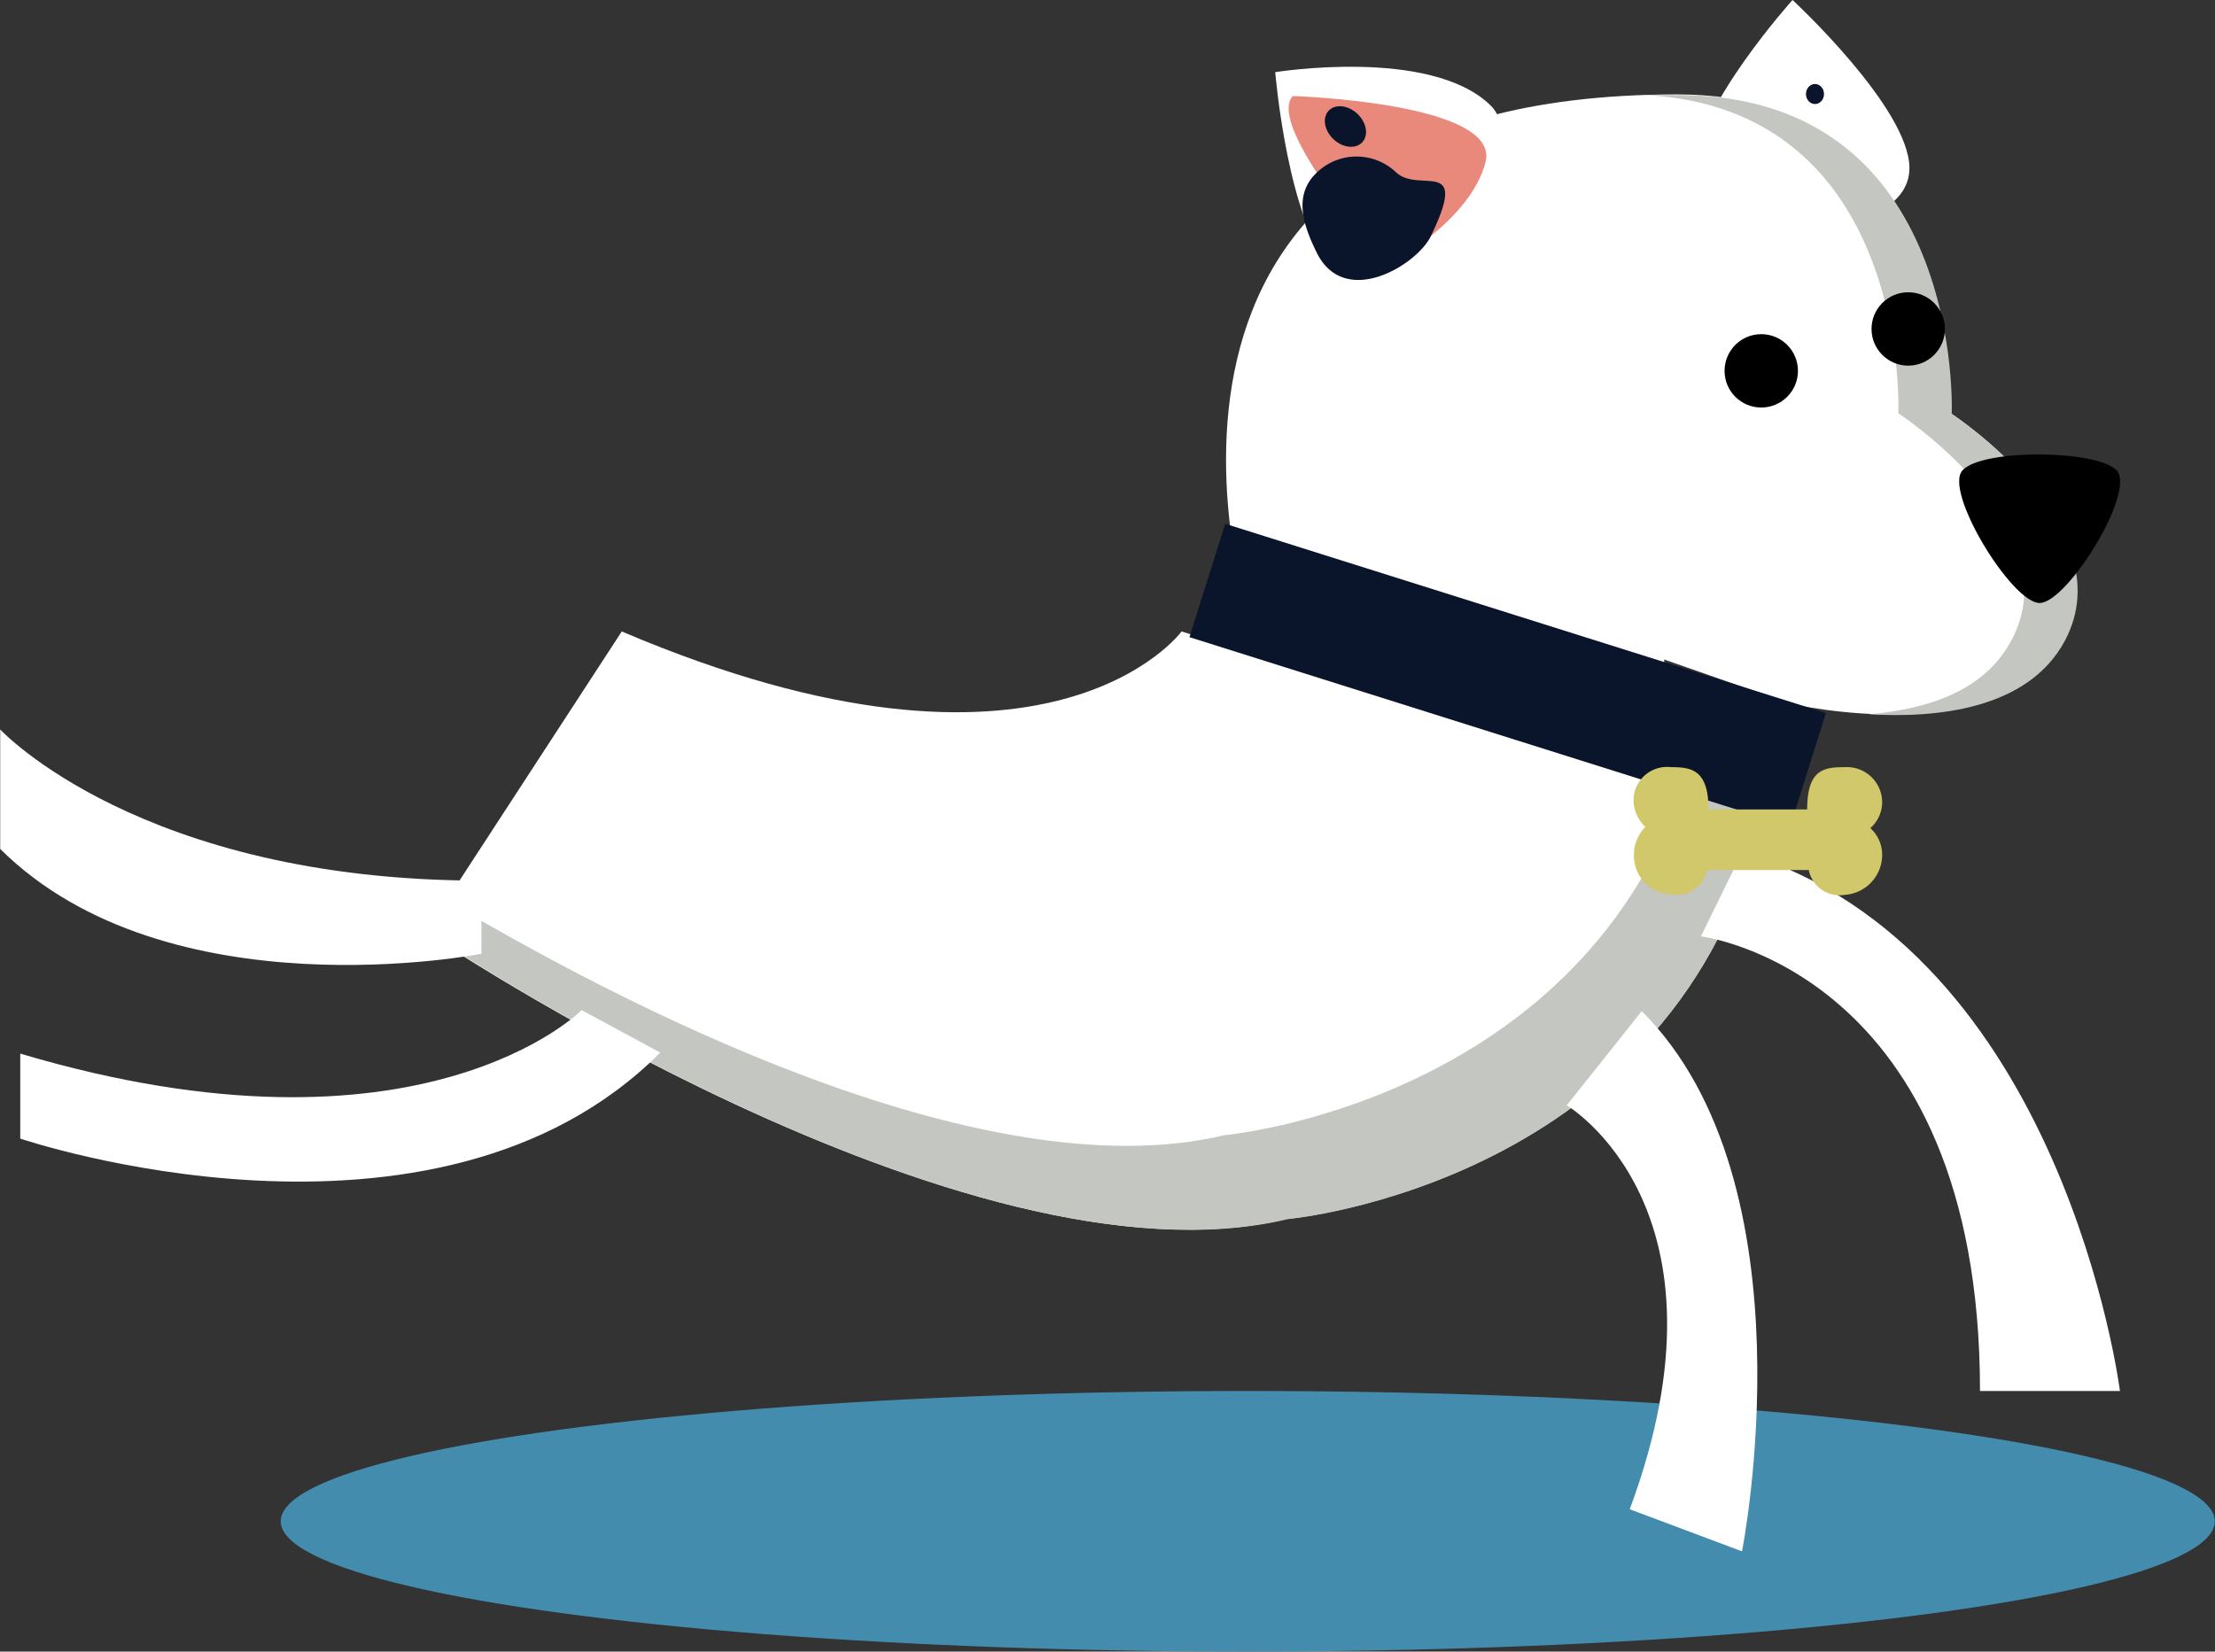 <svg id="Layer_9" data-name="Layer 9" xmlns="http://www.w3.org/2000/svg" viewBox="0 0 110.47 82.39"><rect x="0" y="0" width="110.47" height="82.39" fill="#333333" stroke="none"/><defs><style>.cls-1{fill:#438cae;}.cls-2,.cls-5{fill:#fff;}.cls-2,.cls-4,.cls-6,.cls-7,.cls-8,.cls-9{fill-rule:evenodd;}.cls-3,.cls-9{fill:#0a142b;}.cls-4{fill:#c4c6c2;}.cls-6{fill:#d1c76b;}.cls-8{fill:#e9897c;}</style></defs><title>rony</title><ellipse class="cls-1" cx="62.23" cy="75.89" rx="48.23" ry="6.5"/><path class="cls-2" d="M1012.22,588c0-3-5.83-8.39-5.83-8.39s-4.85,5.39-4.85,8.39C1001.53,592,1012.22,592,1012.22,588Z" transform="translate(-916.99 -579.61)"/><ellipse class="cls-3" cx="90.52" cy="4.69" rx="0.45" ry="0.5"/><path class="cls-2" d="M1004.92,620.18l-29-9.07s-6.63,9.07-27.92,0l-9.77,15s26.87,18.15,42.92,14.31C981.19,640.42,1000.73,638.68,1004.92,620.18Z" transform="translate(-916.99 -579.61)"/><path class="cls-4" d="M978.05,636.24s17.41-1.56,22.88-17.3l4,1.25c-4.19,18.49-23.73,20.24-23.73,20.24-16.05,3.84-42.92-14.31-42.92-14.31l1-1.58C947.47,629.41,965.87,639.15,978.05,636.24Z" transform="translate(-916.99 -579.61)"/><path class="cls-2" d="M1022.72,649s-2.79-22-18.84-26.88l-2.06,4.2s13.92,1.68,13.92,22.68h7Z" transform="translate(-916.99 -579.61)"/><path class="cls-2" d="M1003.87,657s3.65-18.31-5-26.95l-3.74,4.7s8.72,5.15,3.14,20.15Z" transform="translate(-916.99 -579.61)"/><path class="cls-2" d="M918,636.41s20.66,7,31.92-4.29L946,630s-8,8.11-28,2.17v4.19Z" transform="translate(-916.99 -579.61)"/><path class="cls-2" d="M917,616s7,7.54,24,7.54v3.65s-15.63,3.08-24-5.23v-6Z" transform="translate(-916.99 -579.61)"/><ellipse class="cls-5" cx="83.39" cy="16.5" rx="3.66" ry="4.01"/><path class="cls-2" d="M1000.66,584.32c14.29,0,13.63,15.91,13.63,15.91s8.64,5.65,5.65,11.3-13.63,3.19-13.63,3.19l-6.32-2.21v2.33l-20.61-4S970.41,584.32,1000.66,584.32Z" transform="translate(-916.99 -579.61)"/><path class="cls-4" d="M1017.32,611.53c3-5.65-5.65-11.3-5.65-11.3S1012.3,585,999,584.35c0.55,0,1.12,0,1.7,0,14.29,0,13.63,15.91,13.63,15.91s8.64,5.65,5.65,11.3c-1.84,3.47-6.48,3.88-9.79,3.68C1013,615,1015.94,614.15,1017.32,611.53Z" transform="translate(-916.99 -579.61)"/><polygon class="cls-4" points="81 32.9 83 33.85 83 35.23 81 34.73 81 32.9"/><rect class="cls-3" x="976.48" y="610.33" width="31.41" height="5.93" transform="translate(837.19 916.81) rotate(-162.51)"/><path class="cls-6" d="M999.05,620.86a1.86,1.86,0,0,1-.59-1.36,1.67,1.67,0,0,1,1.87-1.62c1,0,1.87.11,1.87,2.11h4.92c0-2,.84-2.11,1.87-2.11a1.76,1.76,0,0,1,1.87,1.74,1.72,1.72,0,0,1-.59,1.3,1.79,1.79,0,0,1,.59,1.33,2,2,0,0,1-1.87,2,1.56,1.56,0,0,1-1.79-1.24h-5.06a1.55,1.55,0,0,1-1.79,1.22,1.93,1.93,0,0,1-1.87-1.93A2,2,0,0,1,999.05,620.86Z" transform="translate(-916.99 -579.61)"/><path class="cls-7" d="M1014.88,603.06c-1,1,2.44,6.63,3.83,6.63s4.86-5.61,3.83-6.63S1015.89,602,1014.88,603.06Z" transform="translate(-916.99 -579.61)"/><path class="cls-2" d="M991.3,584.84c-3-2.88-10.71-1.63-10.71-1.63s0.64,7.69,2.92,9.85S994,587.37,991.3,584.84Z" transform="translate(-916.99 -579.61)"/><path class="cls-8" d="M981.47,584.4s10.36,0.32,9.61,3.29-4.87,5.14-4.87,5.14S980.05,585.89,981.47,584.4Z" transform="translate(-916.99 -579.61)"/><path class="cls-9" d="M982.71,592.31c1.44,2.69,5,.47,5.65-0.94,1.93-4-.59-2.07-1.75-3.17a2.86,2.86,0,0,0-4,.07C981.48,589.4,982,590.9,982.71,592.31Z" transform="translate(-916.99 -579.61)"/><ellipse class="cls-3" cx="984.11" cy="585.99" rx="0.87" ry="1.15" transform="translate(-1035.16 317.56) rotate(-46.54)"/><circle cx="95.17" cy="16.41" r="1.83"/><circle cx="87.84" cy="18.5" r="1.83"/></svg>